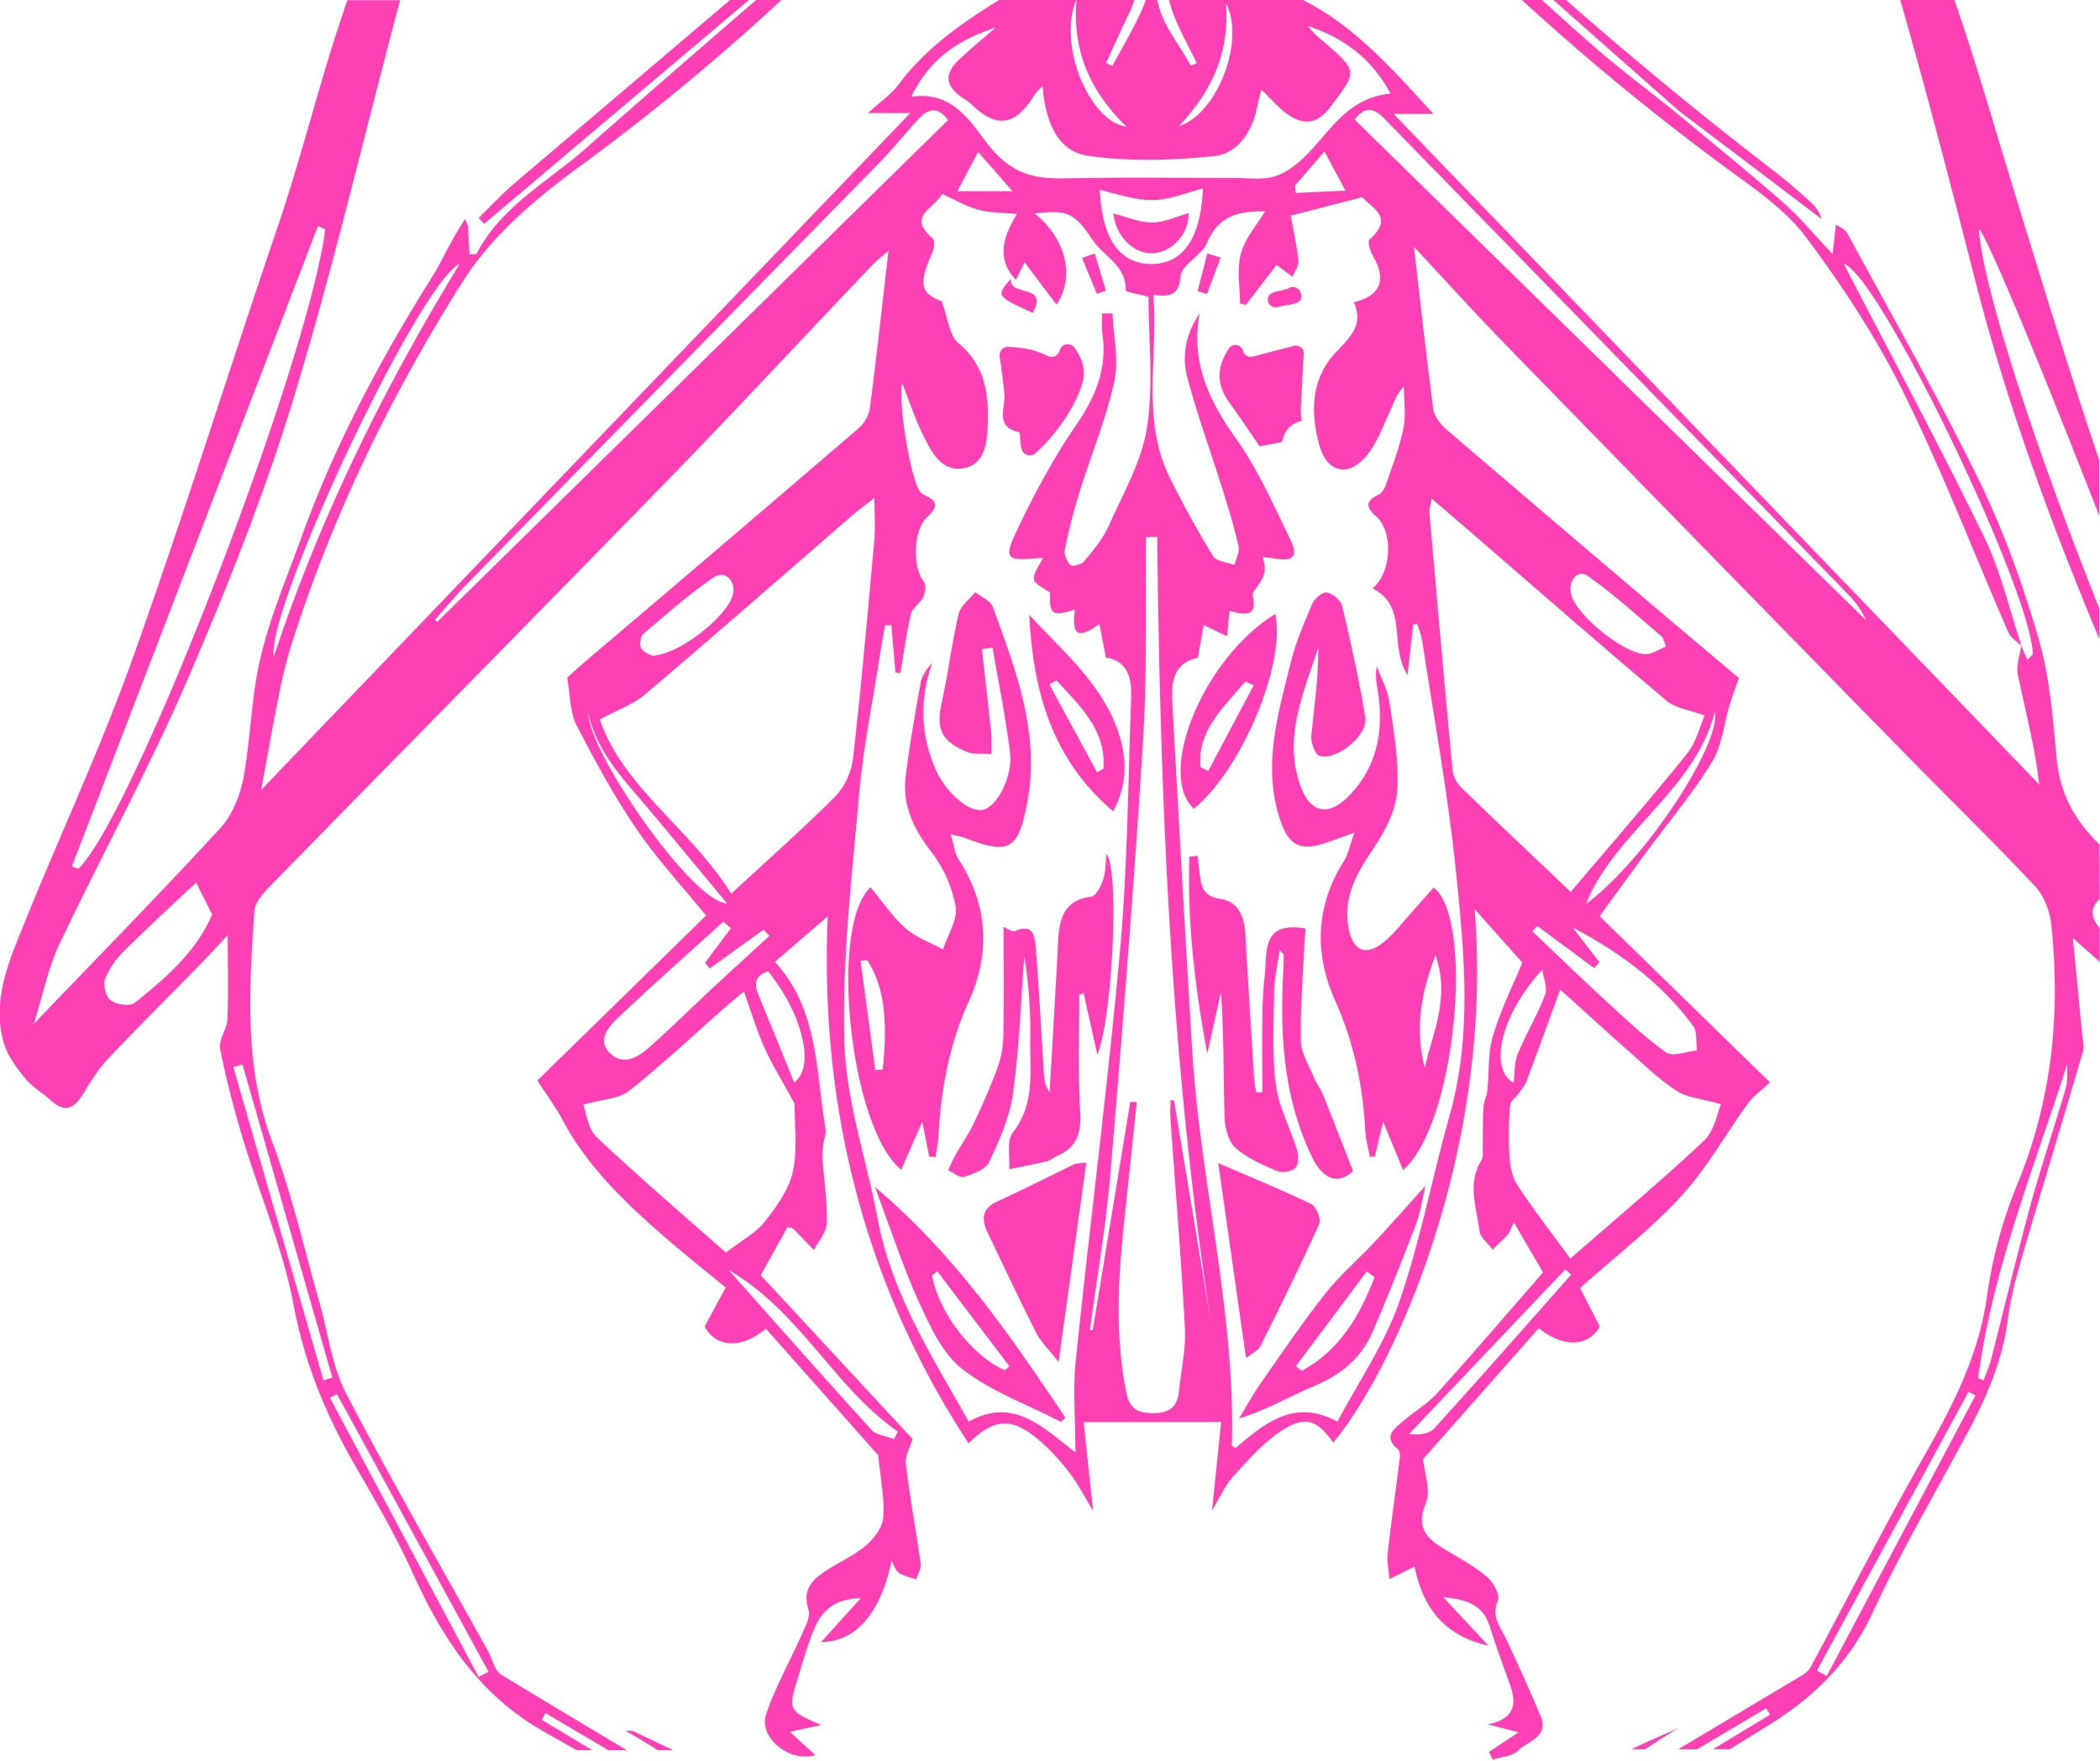 <svg id="Layer_1" data-name="Layer 1" xmlns="http://www.w3.org/2000/svg" viewBox="0 0 921.24 772.66"><defs><style>.cls-1{fill:#ff3fb4;}</style></defs><defs><style>path{fill:#ff3fb4;}</style></defs><title>EscarabajoRosa</title><g id="NLJ1e2"><path class="cls-1" d="M920.89,201.89c-14.28-42.52-27.38-85.47-40.48-128.43-7.55-24.75-14.69-49.63-23.25-74l-23.67,0c11.61,40.69,22.32,81.65,32.77,122.65,13.88,54.4,33.16,106.78,54.7,158.3V267c-26.25-65.71-51.16-140-52.84-166.55,4.11,4.08,28.29,63,52.8,125.89ZM921,370.55l-.24-.24c-10.94-10.73-17-22.16-18.48-37.23-1.74-17.77-3-35.94-8-52.93-6.86-23.6-15.26-47.1-26-69.16-18-36.78-38.23-72.41-57.76-108.41-1.21-2.24-4.37-3.43-5.13-4-.51,4.68-1,8.75-1.43,12.92-8.14-8.58-14.34-16.16-21.61-22.55-15.25-13.39-31.06-26.16-46.64-39.18C723.09,39.61,710,29.89,697.86,19.17q-11-9.66-21.8-19.54h-8.82a1085,1085,0,0,0,89.32,73.52c12.58,9.3,26.31,18.4,35.49,30.62,16.14,21.52,31.11,44.41,43,68.46C852,206.48,865.72,242.32,881,277.38c1,2.35,3.66,4,5.64,5.93,0,0,0-.05,0-.07l.06.14.16.15c-5.36-16-9.1-32.81-16.42-47.85-19.06-39.16-39.69-77.54-59.69-116.24-.55-1.07-1.08-2.16-1.87-3.73,16.14,5.83,82.31,143.65,82.9,171.42l-2.41,2.4q-1.32-3.07-2.67-6.15l-.07-.07c-.54,4.32-2.25,8.86-1.4,12.89,3.36,16,7.53,31.83,9.34,48.05L611.39,50h17.49c-18.09-19.67-34.7-38.81-57.81-50.27l-58.2.06A42.11,42.11,0,0,0,514,4c2.75,8.21,7.27,15.82,11,23.68l-2.63,1.15c-5.12-9.62-12.75-18.13-14.71-29.08h-5.05a19.37,19.37,0,0,1-1,3c-3.8,9.05-9,17.49-13.62,26.21l-2.79-1.37c2.45-5.3,4.91-10.59,7.33-15.9,1.65-3.62,3.66-7.13,4.82-10.9.1-.34.2-.67.29-1l-25.4,0c-1.89,23.61,6.59,40.79,22,55.84-16.49-2.36-30.31-36-22.06-55.84l-33.56,0C422,10.07,406.17,21.05,394.19,37.1c-3.25,4.35-8,7.57-13.4,12.5l18.55,0L114.53,346.69c3.11-16.58,5.69-31.64,8.83-46.59a216.08,216.08,0,0,1,6.44-23.23c17.73-54.15,42.73-105,73-153,13.12-20.8,32.51-36.94,52.59-51.64A990,990,0,0,0,342.86-.06H331.79c-24.94,21.58-49.87,43.16-74.59,65C240.48,79.71,219.8,90.51,209,111.49l-3,.16q-.34-6.33-.71-12.66c-.43-.95-.87-1.89-1.3-2.83-1.76,2.86-3.61,5.69-5.25,8.62-3.08,5.51-5.75,11.27-9.1,16.61-22.73,36.25-42.79,73.84-57.33,114.18-6.33,17.55-13.72,34.87-18,52.92-4.16,17.3-4.26,35.53-7.57,53.09-1.47,7.72-4.9,16.2-10.12,21.86-26.1,28.37-53.09,55.91-81.75,85.81,4-12.7,6.2-24.39,11.13-34.79,18.38-38.84,39.15-76.62,56.16-116,17.54-40.66,34-82.07,46.85-124.38C146.5,116.68,160,58.07,175.54.1l-23.13,0c-11.52,32.89-19.53,67-30.78,100C100.13,163.26,80.37,227,57.91,289.72,43.68,329.5,25.63,367.92,9.84,407.16c-6.47,16-13.3,32.56-8.2,50.39,1.63,5.7,5.66,11,9.47,15.71,3,3.73,7.48,6.23,11.09,9.49,5.85,5.3,9.93,4.4,14.26-2.71,3.25-5.34,6.61-10.83,10.86-15.34,13-13.83,26.56-27.21,39.84-40.81,4-4.11,7.9-8.37,12.74-13.52,0,13.67.36,25.31-.13,36.91-.19,4.4-4,9.06-3.18,13,2.61,13.34,6.12,26.55,10,39.56,7.33,24.25,17.55,47.88,22.17,72.59,4.78,25.5,14.13,48.26,26.83,70.32,9,15.57,18.1,31.17,25.47,47.51C194.06,719,210.43,744,238.88,760c4.7,2.66,9.4,5.32,14.08,8h6.91l-22.25-13.37,1.73-2.92L266.88,768H275q-27.5-16.41-54.91-33C217,733.17,216,728,214,724.33c-20.86-37.58-42.4-74.81-62.2-113-6.27-12.06-7.85-26.56-11.67-39.92-6.69-23.36-12-47.27-20.54-69.92-12.68-33.44-10.25-67.5-8-101.73.26-3.95,4.2-8.15,7.33-11.36C176.93,329,235.3,269.92,293.24,210.39c30-30.84,59.27-62.39,88.94-93.55,2.72-2.86,5.88-5.28,7.59-6.79-2.58,22.3-5.14,45.76-8.17,69.15a15.65,15.65,0,0,1-5.12,8.9q-58.83,50.54-118,100.7c-3.76,3.22-7.41,6.55-9.66,8.54,1.45,8.08,1.19,15.14,4,20.62,8,15.57,16.39,31.07,26.22,45.53,9.08,13.36,20.21,25.33,30.71,38.26-26.4,25.83-51.18,50.05-74,72.38,4.27,6.61,8.08,11.68,11,17.21,10.88,20.47,27.24,36.13,44.38,51.07,8.54,7.44,17.44,14.48,27.23,22.57-2.89,5.34-5.76,10.68-9.23,17.11,4.82,9,15.72,10.24,26.87.94l49.27,55.55c1,10.14,2.82,18.86,2.19,27.39-.32,4.4-4.24,9.46-7.95,12.5-5.85,4.82-13.15,7.83-19.35,12.29-5.1,3.66-7.9,8.38-5.49,15.58,1,2.94-1.35,7.28-2.84,10.7-5.19,11.77-11.65,23.09-15.75,35.22-2,5.92,1.84,12.17,7.62,15.68a17.64,17.64,0,0,0,14,2.25l-2.44-2.26c-2.77-2.54-5.56-5.09-8.73-8l13.75-3c-14.42-6.13-14.63-6.64-10.26-20.63,1.48-4.77,2.83-9.61,4.46-14.33,3.48-10.06,6.81-20.36,23.13-20.65-6.53,7.22-11.92,13.18-17.38,19.2,15.09-.05,25.91-12.27,30.91-35.59,1.33,2.32,1.85,4.42,3.16,5.22,2.27,1.37,5,2,7.6,2.88.72-2.28,2.32-4.67,2-6.81-2-14.65-4.77-29.21-6.5-43.88-.44-3.64,2-7.61,2.95-10.87q-32.93-35.55-66.64-71.92l11.85-21.19c1.4.48,2.15.51,2.53.9,3,3.07,6,6.2,9,9.31,2-4,5.5-7.94,5.63-12,.28-9-1.17-18.13-1.82-27.21a38.77,38.77,0,0,1,.19-6.55c.26-2.6,1.47-5.3,1.05-7.74-4.33-25.13-2.91-51.91-22.16-73l23.14-20c-3.45,82.05,15.25,160.25,61.76,231.21,11.76-11.34,19.43-11.55,32.06-.37a95.36,95.36,0,0,1,12.72,14c3.51,4.62,6.13,9.92,9.88,16.12q-2.37-22.11-4.17-39l60.34-.06c-1.16,11.23-2.51,24.26-4,38.85,3.45-5.71,5.64-10.94,9.23-14.87,6.66-7.28,13.32-15.08,21.49-20.28,10.4-6.61,15.41-4.51,22.46,5.32,26.09-31,70.67-127.86,62-234.09,7.19,8,13.93,15.61,20.95,23.49-3.85,9.33-9.34,20.34-12.84,31.93-2.3,7.63-1.66,16.12-2.53,24.22-.28,2.57-1.58,5-1.72,7.6-.32,5.73-.18,11.48-.29,17.23,0,1.9.38,4.21-.51,5.64-6.4,10.23-2.22,20.8-.92,31.13.37,2.93,3.79,5.47,5.8,8.19,2.25-2.2,4.58-4.33,6.68-6.66.83-.92,1.17-2.3,2.6-5.27,4.88,8.34,9.09,15.55,12.83,21.93-15.71,18-30.8,35.66-46.36,52.88-4.4,4.86-10.33,8.31-15.33,12.66-3.72,3.23-8.59,6.56-2.13,11.89.81.66,1.14,2.45,1,3.64-1.74,14.08-3.78,28.13-5.36,42.24-.41,3.68.47,7.5.77,11.26l11-5.48c3.36,15.79,11,29.83,32.49,34.76-7.22-7.76-12.81-13.74-19.82-21.27,11.2.83,17.56,4,20.32,12.69s5.76,17,8.83,25.41c3.26,9,1.93,15.2-9.55,17.67l13.45,3.45-11.47,7.57-1.59,1.05,1.65,3.42c3.79-1.27,8.67-1.5,11.15-4,.14-.15.29-.29.44-.43,4.31-3.93,13.07-5.77,9.44-14.6-4.64-11.27-9.75-22.37-14.88-33.43-2.56-5.53-7-10.1-3.9-17.41,1-2.42-1.87-7.82-4.51-10.12-4.93-4.34-10.87-7.59-16.58-11-8.33-4.94-15.64-9.23-10.47-21.69,2.26-5.42-.68-13-1.22-19.24L675,582.85c11.68,9,21.88,7.82,26.84-.73-3.37-6.59-6.09-11.86-8.68-16.91,15.33-13.73,31.05-25.81,44.26-40.2,11.31-12.32,19.62-27.37,29.54-41,2.28-3.13,5.68-5.45,9.53-9.05-24-23.39-48.73-47.55-74.77-72.94,6.91-9.46,13.68-18.8,20.52-28.09,9.67-13.1,20.24-25.63,28.72-39.46,4.49-7.32,5.31-16.88,7.89-25.4,1-3.37,2.29-6.65,4-11.51-14.45-12.2-29.69-25-44.85-37.9Q676,224,634.24,188.19c-2.52-2.18-5.08-5.61-5.49-8.75-3.13-23.71-5.72-47.49-8.46-71.14,12.92,13.82,26.28,28.6,40.15,42.86q86.92,89.29,174.1,178.34c19.34,19.79,39.16,39.13,58.13,59.28,3.92,4.15,6.52,10.8,7.15,16.57,4.25,39.36.36,77.59-15,114.7a205.41,205.41,0,0,0-13.21,49.1C868,595,856.53,617,844,639.11c-17.24,30.35-33.07,61.51-49.6,92.27a11.28,11.28,0,0,1-4.12,3.93q-27,16.11-54,32.27h8.29l30.25-18,1.7,2.83q-12.51,7.58-25,15.14h7.41q8.86-5.5,17.7-11c19.27-12,34.89-27.31,44.85-48.87,12.41-26.85,27.45-52.5,41.45-78.61,8.53-15.91,15.64-32.2,17.93-50.43,1.19-9.52,3.81-18.94,6.51-28.2,8.65-29.71,17.72-59.31,26.4-89,.74-2.55-.18-5.6-.44-8.41q-1.95-20.7-4-41.39,6.09,5.24,11.79,10.51V407.3c-3.09-3.93-5.06-8.21,0-12.87ZM201.64,115.83c-33.75,55.24-61.58,112.05-81.6,172.55C117.33,265.22,184.2,123.71,201.64,115.83ZM139.51,99.14l3.16,1.52c-7.42,58.67-84.56,258.41-108.35,280.58l-2.77-1.07Q85.54,239.67,139.51,99.14ZM59,440.12c-2.07,1.63-8,.69-10.48-1.2-2.11-1.59-3.35-6.84-2.37-9.5a35.44,35.44,0,0,1,8.35-12.15c10.31-10.26,21-20.09,31.56-30,2.1,4.2,4.24,8.46,7,14C86.48,417.07,73.06,429,59,440.12ZM214.3,733.55l-4.31,2.3L144.71,613.29l3.17-1.48ZM145.79,604.46l-3.86,1.27Q122.16,537,102.38,468.24l4-1.14Q126.08,535.77,145.79,604.46ZM537.8,1.39c8.71,16.28-3.91,48.84-20.55,53.9C531.24,40.37,539.6,23.45,537.8,1.39Zm-101,10.69c-5.33,4.65-10.81,9.14-15.95,14-6.81,6.43-6.27,11.48,1.45,16.9a22.88,22.88,0,0,1,3.23,2.19C437,56.65,445.44,55.53,454,41.38c.55-.91,1.46-1.61,3.34-3.63,1.28,15.08,6.14,28.6,20.08,30.62,18.09,2.62,37,2,55.23.13,10.23-1.07,16.56-10.46,18.77-21.19.57-2.79,1.32-5.55,1.91-8,4.19,4,7.5,8.06,11.65,10.92,7,4.8,12.82,4.39,18.67-3.34C595.52,31.16,596,31.49,580.34,18a38.28,38.28,0,0,1-6.63-6.65c15.38,5.19,27.84,13.89,36.31,29.73-20.15,1.89-27.43,18.62-39.47,29.4-3.55,3.18-8,6.16-12.54,7.22-5.36,1.26-11.22.36-16.87.37-23.92,0-47.85-.34-71.76.16-13.19.27-23.33-.38-34-12.5-8.4-9.58-15.57-26.11-35.61-23.3C408.25,25.06,421.32,17.16,436.82,12.08ZM590.25,83.66l-21.8,1c-.11-1.1-.22-2.2-.32-3.29,4.17-4.81,8.35-9.61,12.91-14.88Zm-62.54-1c-.89,22.35-9,33-22.24,33.17-13.86.13-22-10.32-23-32.54,6.13,1.51,11.42,3.17,16.84,4a36.29,36.29,0,0,0,11.72,0C516.16,86.32,521.17,84.5,527.71,82.65Zm-83.55,1.23L420,83.9c3.48-6.6,6.27-11.86,9.09-17.23C433.51,71.71,437.74,76.56,444.16,83.88Zm-252.34,189c-.35-.29-.71-.57-1.06-.87,4.74-5.32,9.26-10.83,14.24-15.92q90.15-92.17,180.38-184.28c6-6.18,11.51-12.92,17.32-19.34,4.21-4.68,8.52-6.18,13.2.2Zm90.54,5.17c10-8.54,19.9-17.31,30.74-24.7,5-3.4,9.78,1.43,8.42,7.48-2.11,9.42-24,26.82-35.42,26.88-.91-.58-3.8-1.49-4.91-3.41C280.36,282.84,281,279.18,282.36,278.05Zm-24.31,34.87c4,17.87,16.45,30,27.43,43.15,10.73,12.83,21.37,25.75,33.49,40.36C303.86,396,258.68,331,258.05,312.92Zm13.12,133.67c15.1-14.37,30.74-28.18,46.18-42.19l3.29,2.92L309.3,422.48c.66.84,1.33,1.67,2,2.5l23.61-17,2.67,2.64c-8.69,8-17.43,15.92-26.08,24-9,8.39-17.74,17.12-27,25.22-4.86,4.22-11.21,8-17,2.18S267.14,450.42,271.17,446.59ZM393.91,628.2l-1.75,3.27c-3.35-1.32-7.71-1.72-9.89-4.1-20.72-22.76-41.06-45.86-62.59-70.06C351.15,575.58,365.86,608.72,393.91,628.2ZM347.73,514.46c-1.81,7.8-7.16,15.19-12.29,21.68-3.82,4.83-9.79,8-17,13.52-17.2-15.23-37.35-32.46-56.63-50.61-3.93-3.71-4.59-10.88-5.93-14.32,8.21-2.32,15.44-2.46,20-6,14.12-11.1,27.2-23.49,40.7-35.36,2.48-2.17,5-4.29,9.75-8.32,3.45,9.58,5.75,17.39,9.07,24.75s7.74,14.48,11.65,21.71c.6,1.11,1.55,2.28,1.55,3.42C348.58,494.8,349.93,505.05,347.73,514.46Zm.64-39.5c-5-12.39-9.84-24.25-14.71-36.1-2.11-5.11-4.35-10.13,3.28-12.66C352.4,445.32,357.6,468.58,348.37,475Zm-27.58-82.79c-17.76-28.53-47.38-46.48-57.64-76.48,7.83-4.26,14.71-6.64,19.87-11,30.46-25.87,60.5-52.22,90.72-78.39,2.47-2.14,5.12-4.08,9.87-7.85,0,7.61.45,13.1-.05,18.51-2.92,32.16-5.74,64.33-9.41,96.41a29.83,29.83,0,0,1-8,16.39C352.06,363.86,337.09,377.07,320.79,392.17ZM471.94,596.9c-1.33,12.83-.17,25.92-.16,40.42-14.42-11.1-27.26-24.48-46.78-13.49-16.17-28.7-33.88-56.23-40-89.15-4.83-25.82-13.81-51.44-14.56-77.34-1.06-36.1,3.26-72.44,6.43-108.57,1.78-20.22,5.86-40.23,9-60.34.71-4.72,1.6-9.41,2.41-14.11l2.75,0q.9,10.38,1.8,20.75l2.18.22c1.49-8.64,2.64-17.35,4.64-25.85.65-2.71,4-4.66,5.3-7.35.92-2,1.5-5.48.41-6.77-5.09-6.12-4.86-22.6,1.33-28.37,4.17-3.88,5.45-6.81-.8-9.54a6,6,0,0,1-2.34-1.75c-3.8-4.94-9.63-38.1-7.78-47.51,3.27,8.28,5.61,15.4,8.86,22.09,3.79,7.84,8.47,17.36,18.58,15.11,9.48-2.11,9.94-12.31,10.16-20.76.34-13.05-1.84-24.82-13-34.1-3.89-3.24-4.39-10.53-7.3-18.3-9.14-3.54-10.33-7.43-4.16-21.1.86-1.9,1.32-5.6.28-6.47-11.84-9.92,1.1-13.25,4.08-19.53,5.92,2.65,10.86,5.62,16.21,7s11,1.25,16.71,1.8c-7.65,12-8,21.2-.49,28.86l3.8-7.65c4.89,6.53,9.43,12.56,14,18.6,8.2-12.37,4.13-29-9.58-40C468,92,471.32,93.23,479.11,105c4.86,7.37,14.94,11.32,14.74,22.34,0,.85,6.11,1.81,10,2.9,0,18.69,2.25,38.38-.66,57.28-2.29,15-10.53,29.14-16.85,43.35-2.5,5.61-6.71,10.55-10.66,15.36-1.17,1.43-5.22,2.55-6,1.79-1.61-1.52-3-4.68-2.55-6.77a253.71,253.71,0,0,1,6.38-25.08c5-16.23,11.64-32.08,15.29-48.59,2.1-9.5-.33-20-.72-30.05l-4.58,0c0,2.86-.35,5.78.07,8.58,2.23,15.11-2.68,27.63-11.29,40.12-9.75,14.16-18,29.51-25.47,45.05-6.94,14.48-6,15,10.71,13.47-1.65,3.62-4.32,6.77-3.92,9.48.32,2.16,4.37,3.77,7.05,5.83-.32,9.61.84,10.57,10.89,7.42-.73,7.22-1.47,15.3,10.76,6.34,1.07,5.57,1.89,9.81,2.84,14.72,9.39,1.34,11.4,8.88,11.09,17.26-1.35,37-1.53,74.09-4.85,110.92C485.94,476.92,478.15,536.84,471.94,596.9Zm41.55-105.69c2.15,30.57,4.71,61.12,6.32,91.72.48,9.19-1.69,18.52-2.65,27.79-.72,6.91-4.46,9.43-11.45,9.39s-10.27-2.23-11.65-9.21c-5.11-25.9-3.43-51.78-.6-77.72,1.8-16.51,3.49-33,5.23-49.56l-2.85-.1q-8.23,50.09-16.48,100.17l-1.2-.14c3-22.66,7-45.22,8.92-68,5.33-63.45,10.39-126.93,14.36-190.47,1.86-29.71,1-59.58,1.33-89.37l4.89-.16C508.93,351,513.55,466.05,531.2,580.2l-16.14-97.27-1.6-.21C513.46,485.55,513.29,488.39,513.49,491.21Zm163.1-65.74c.5,3.71,2.4,7.95,1.24,11-3.44,9-8.44,17.36-12.1,26.27-1.51,3.65-1.16,8.06-1.7,12.4C653.09,469.09,658.11,445.64,676.59,425.47ZM629.17,626.82c-2.27,2.5-6.82,2.93-11,2.39L686.71,557l2.55,2.32C669.29,581.89,649.43,604.54,629.17,626.82ZM747.59,500.46C729,518,709.4,534.36,688.89,552.28c-8.9-12.21-16.51-21.95-23.22-32.27-2.36-3.63-3.21-8.63-3.52-13.09a159,159,0,0,1,.31-21.93c.12-1.77,2.49-3.36,3.72-5.1s2.8-3.59,3.57-5.62c4.73-12.6,9.29-25.26,14.69-40.07,11.34,10.23,20.35,18.51,29.52,26.59,7,6.15,13.72,12.79,21.48,17.82,4.77,3.08,11.25,3.54,19.59,5.93C753.34,488.33,752.13,496.16,747.59,500.46Zm-4.86-50.31c1.92,2.6,1.2,7.15,1.69,10.8-4.58.41-10.62,2.9-13.48.88-9.46-6.67-17.92-14.8-26.49-22.67-10.89-10-21.51-20.31-32.24-30.49l2.15-2.38q12.5,9.27,25,18.52l2.29-2.57L689.93,407C710.78,417.93,729,431.48,742.73,450.15Zm-47-53.51c13-31.94,47.53-49.47,56.59-84.34C754.82,327,721.23,378.15,695.73,396.64Zm.67-144c11.5,8,21.89,17.63,32.65,26.68.67.56.77,1.79,1.78,4.36-3,1.2-6,3.45-8.91,3.38-9.52-.23-29.47-16.38-32.49-25.58C687.44,255.41,691.92,249.52,696.4,252.63ZM628,218.73c6.56,5.62,12,10.29,17.45,15,28.49,24.63,56.84,49.44,85.64,73.73,3.89,3.28,10,4,16.74,6.54-2.18,4.86-3.79,11.86-7.84,16.87-16.28,20.18-33.33,39.73-50.93,60.51C672.67,375.8,656.7,360.79,641,345.54a13.7,13.7,0,0,1-3.81-7.88c-3.53-37.47-6.82-75-10.09-112.45C626.93,223.68,627.5,222.09,628,218.73Zm-6.34,54.91c.77,2.53,1.87,5,2.26,7.6,5.09,33.63,11.3,67.13,14.77,100.92,3.66,35.73,7.27,71.74-2.78,107.37-7.67,27.19-12.84,55.18-22.08,81.79-6.36,18.32-17.79,34.88-27.1,52.51-19.07-10.31-31.94.75-44.73,11.61-.69-.5-1.6-.87-1.59-1.21,1.64-58.77-14-115.81-17.45-174q-4.56-76.38-8.71-152.78c-.46-8.46.91-16.81,11.21-18.73.95-5.35,1.67-9.34,2.58-14.44l10.26,4.9c.43-4.34.74-7.6,1.08-11.07,5.67,1.2,12.52,3.68,10.14-7a2.7,2.7,0,0,1,.68-1.81c4.92-6.76,5.46-8.62,3.75-14.86,1.77.21,3.25.29,4.69.54,8.88,1.52,11.11-.63,7.22-8.62-7.26-14.91-14-30.39-23.54-43.78-12-16.76-20-33.62-16.05-55-6,8.65-7.88,18.34-5.48,27.64,4.33,16.73,10.38,33,15.55,49.56,2.58,8.24,5.09,16.52,7,24.93.55,2.47-1.13,5.45-1.79,8.2-3.2-1.23-7.92-1.52-9.34-3.83-6.78-11-13-22.44-18.82-34-12.87-25.65-5.25-53.09-7.43-80.66,7.13.83,11.23.36,12-8.27.44-5.09,9.19-9,11.5-14.51C534.71,93.83,544.8,92.64,555,92.73c-3.5,5.83-8.74,11.69-10.62,18.51s-.39,14.62-.39,22l2.64.5c4.54-5.93,9.08-11.86,13.4-17.52,2.55,1.92,4.78,3.6,7,5.27.91-2.38,2.79-4.85,2.56-7.1-.71-6.84-2.24-13.58-3.34-19.77l31.41-8.1c3.66,4.51,14.47,8.62,3.09,18.62-.92.81.34,5.09,1.56,7.19,6,10.37,3.42,17.49-8.41,20.32,4.53,10-1.78,15.44-8.09,22.2-10.73,11.49-11,26.28-7,40.55,3.51,12.49,13.31,14.18,21.25,3.84,4.37-5.68,6.9-12.81,10-19.43,1.53-3.27,2.48-6.83,5.81-10.21,0,6.15,1,12.5-.22,18.42-1.7,8.42-4.89,16.56-7.67,24.74-.58,1.7-1.88,3.71-3.39,4.42-6.16,2.93-5,5.7-.75,9.55,7.39,6.63,6.72,24.75-1.78,31.45,15.82,7.84,7.15,25.16,15.4,38,.93-8.29,1.71-15.2,2.49-22.12ZM594.26,52.47c4.63-6.28,8.85-4.74,12.86-.62Q709.11,156.42,811,261.07a38.08,38.08,0,0,1,7.65,11.15ZM801.38,735.42l-4.33-2.32L863.6,610.7l3,1.64Zm104.88-258c-4.92,16.95-10.65,33.69-15.31,50.72-6.22,22.77-11.66,45.74-17.52,68.6a91.27,91.27,0,0,1-3.28,8.94l-2.36-.91c6.23-47.67,24.57-92.13,39.11-138C906.73,470.27,907.24,474,906.26,477.39ZM715.74,767.6h6c4.89-3.3,9.85-6.5,14.93-9.49C729.7,761.25,722.62,764.22,715.74,767.6Zm-441.15-8c4.76,2.63,9.41,5.46,14,8.4h6.77l-16.8-8A6.13,6.13,0,0,0,274.59,759.59ZM794.9,89.24c-5.18-4.69-10.41-9.38-15.94-13.63q-47.49-36.49-92.42-76h-5.49q27.76,24.6,55.6,49.15,31.26,23.67,62.49,47.35A15.93,15.93,0,0,0,794.9,89.24ZM320.28,0q-47.34,40.24-94.66,80.51c-5.51,4.7-10.45,10.07-15.65,15.14l2.45,2.53L328.53,0Z"/><path class="cls-1" d="M615.49,513.37l-8.75-21.2c-1.43,6.07-2.51,10.68-3.6,15.3l-2.17.16c-.67-3.59-1.77-7.17-2-10.79-1-20.15-4.93-39.27-13.35-58-9.18-20.41-8.51-41.49,4.06-61.21,1.82-2.86,2.41-6.51,4.44-12.25-6.21,2.2-10,3.7-13.89,4.91-10,3.12-14.82.3-18.29-9.53-8.43-23.89-1.44-46.83,4.21-69.75,2.21-9,5.92-17.62,9.57-26.16,1-2.27,4.61-5.25,6.39-4.87,2.62.55,6.13,3.47,6.72,6,3.83,16.19,7.43,32.46,10.13,48.87,1.27,7.73-12.59,19.13-20.14,16.79-2-.62-3.84-5.93-3.56-8.87,1.21-12.78,3.23-25.47,3-38.45-6.27,19.31-15,38.46-8.23,59.23,4.49,13.71,13,15.27,22.69,4.72,11.13-12.06,14.11-26.8,12.06-42.7-.53-4.19-1.82-8.29-.73-13.13,1.92,5.35,4.8,10.57,5.58,16.08,1.82,12.84,4.24,25.94,3.3,38.71-.63,8.62-5.4,17.64-10.41,25.07-7.32,10.85-13.53,21.38-10.92,35,1.92,10,7.49,12.51,15.38,6.16,4.6-3.71,8.24-8.64,12.25-13.07,3.29-3.63,6.49-7.33,9.66-10.92C647,403.09,638.65,493.9,615.49,513.37ZM625,468.52c3.7-15.7,11.16-31,4.76-49.34C623.15,436.26,620.72,452.08,625,468.52Z"/><path class="cls-1" d="M561.39,416.91c-1,6.82-2.35,12.49-2.43,18.18-.2,13.67-1,27.49.78,41,1.26,9.75,6.34,19,9.25,28.55.75,2.45.75,6.51-.73,7.88-1.72,1.61-5.92,2.24-8.18,1.27-6.39-2.75-13.11-5.67-18.17-10.23-3.1-2.8-4.58-8.7-4.71-13.27-.54-18.09-.25-36.2-1.58-54.84q-3,13.41-6,26.81c-5.4-28.74-8.78-57.42-7.87-86.35l3.63-.36c.35,3,.71,6,1.06,8.95.63,5.34,2.18,9,8.81,9.9,8.18,1.17,10.63,8,11.07,15.58q1.83,31.45,3.84,62.89c.14,2.16.58,4.31.88,6.47l2.74-.05c0-10.58-.14-21.16,0-31.74a176.62,176.62,0,0,1,1-19c1.27-10.44-1.82-24.54,18-21.11-.18,2.35-.5,5.46-.64,8.57-.61,13.63-1.75,27.28-1.45,40.89.12,5.21,3.45,10.41,5.56,15.52,1.13,2.74,3,5.16,4.14,7.91,4.35,10.79,8.52,21.65,13.17,33.55-6,5.72-12.89,4.29-17.85-5.92-12.35-25.38-14.21-52.44-12.83-80,.15-3,.21-5.94.27-8.91C563.23,418.78,562.85,418.55,561.39,416.91Z"/><path class="cls-1" d="M546.62,595.93c-4.17-29.22-8.15-57.19-12.2-85.54,15.17,6.56,28.22,11.85,40.85,18,2.17,1.06,4.4,6.64,3.46,8.71-8.19,18.12-17,36-25.89,53.77C551.94,592.66,549.47,593.68,546.62,595.93Z"/><path class="cls-1" d="M625.38,520.26c-1.65,6.88-2.32,12.13-4.17,16.93-6.08,15.82-12.32,31.58-19,47.14-5,11.52-13.84,18.94-25.59,23.81-10.6,4.4-20.52,10.44-33.05,14.3,3.06-5.05,5.88-10.27,9.25-15.1,9.31-13.32,18.41-26.82,28.46-39.57,6.48-8.22,14.6-15.14,21.79-22.83C610,537.54,616.67,529.9,625.38,520.26ZM603,560.44l-3.39-2.56-31.14,41.63,2.59,2C587.75,592.46,596.55,577.36,603,560.44Z"/><path class="cls-1" d="M559.48,269.4c4.64,22.37-15.05,68.72-35.78,85.5C507.18,339.31,528.09,288.58,559.48,269.4ZM550,300.7l-3.73-1.64c-9.21,11.25-21.13,21.19-19.63,37.59l3.38,1.68Z"/><path class="cls-1" d="M552.59,195.84c-4.45-6.52-8.9-13.06-13.48-19.5-5.77-8.11-5.11-15.71,0-23.43a3.48,3.48,0,0,1,6.24,1l0,.11a3.46,3.46,0,0,0,4.22,2.46l18.05-4.7a3.47,3.47,0,0,1,4.34,3.63c-.1,1.25-.18,2.45-.25,3.66-.39,7.06-.76,14.13-1.06,21.2-.07,1.55.49,4.44.23,4.5-5.53,1.3-7.56,4.89-8.48,9.2Z"/><path class="cls-1" d="M556.17,131.12c.43-3.68,6.26-3.16,9.46-4.77a3.51,3.51,0,0,1,4.88,1.91c2.14,6-5.5,5-9.76,6.43A3.47,3.47,0,0,1,556.17,131.12Z"/><path class="cls-1" d="M535.5,113l-6,16-4.1-1.25q2.12-8.23,4.22-16.49Z"/><path class="cls-1" d="M407.64,507.48c-.87-4.34-1.74-8.68-3.05-15.28-3.59,8.2-6.34,14.51-9.2,21.07-22.45-18-31.93-107-13.48-123.91,5.07,6.08,9.51,12.79,15.33,17.95,4.61,4.09,10.89,6.27,16.43,9.3,2.05-6.3,6.53-13,5.56-18.8a56.36,56.36,0,0,0-10.73-24.12c-7.77-10.06-12.74-20.45-11.19-33,1.7-13.84,4.15-27.58,6.63-41.3.55-3,2.63-5.79,5-8.48-5.44,15.65-5.18,30.85,1.19,46,4.51,10.7,15.18,20.09,21.4,18.38,6-1.64,12.82-14.59,11.55-25-1.88-15.46-5-30.76-7.66-46.12l-4.64.64c1.33,12,2.72,23.9,3.95,35.87.34,3.38.19,6.8.27,10.21-3.74-.31-7.87.31-11.12-1.09-11.38-4.9-13.27-10.16-10.65-22,2.8-12.68,4.33-25.64,7.29-38.27.85-3.61,4.75-6.5,7.25-9.72,2.66,2.15,6.77,3.77,7.78,6.53,10.14,27.86,21,55.78,15,86.36-3.95,20.42-8,22.38-27.15,15-1.44-.56-3-.77-6.35-1.6,1.44,4.67,1.78,8.38,3.57,11.14,12.93,19.95,13.87,41.27,4.41,62.08-8.65,19-12.17,38.61-13.33,59-.18,3.15-.82,6.28-1.25,9.42ZM384,469.55l3.23-.24c2.39-22.78.38-36.88-6.83-48.06l-2.88.39Z"/><path class="cls-1" d="M440.25,406.72c1.23.47,3.72,2.4,5.13,1.79,8.21-3.5,8.63,2.84,9,7.43,1.47,17.94,2.37,35.93,3.49,53.9.19,3.14.37,6.28,2.6,9.45,1.24-21.87,2.58-43.74,3.68-65.62.5-10,2.12-18.6,14.61-20.23,2.05-.27,4.17-4.58,5.14-7.4,1.12-3.26,1-7,1.5-11.24,5.79,6.72,2.68,71.7-4,88-2.22-9.9-4.12-18.43-6-27-.85.31-1.93.52-1.93.73,0,17.15-.58,34.34.4,51.45.53,9.26-1.54,15.63-10.24,19.32-1.53.64-2.86,1.91-4.43,2.29-5.46,1.3-11,2.34-16.5,3.48.42-5.48-1.18-12.55,1.64-16.15,10-12.78,7.34-27.28,7.63-41.34a200.68,200.68,0,0,0-2.62-35.92c-1.53,20.16-2.18,40.44-5,60.42-1.44,10.32-6,20.42-10.51,30-1.51,3.21-7,5.06-11.05,6.33-1.81.56-4.55-1.85-6.87-2.91,1.09-2.25,2.05-4.57,3.27-6.74,2.58-4.56,5.65-8.88,7.88-13.59,3.79-8,7.38-16.15,10.45-24.45a42.4,42.4,0,0,0,2.62-13.59C440.47,439.24,440.26,423.34,440.25,406.72Z"/><path class="cls-1" d="M476.55,510.13c-4,28.59-7.82,56.37-12.15,87.53-4.32-5.54-7.79-8.8-9.81-12.79-7.36-14.49-14.26-29.21-21.27-43.87-2.8-5.85-2.77-10.63,4.26-13.83C448.92,522,460,516.3,471.25,510.88,472.06,510.49,473.11,510.6,476.55,510.13Z"/><path class="cls-1" d="M383.81,520.86c35.94,30.34,59.72,65.83,83.61,101.23l-2,1.83c-14.57-7.51-30.51-13.24-43.21-23.13-8.79-6.84-14.26-18.9-19.14-29.57C396,555.69,390.76,539.31,383.81,520.86Zm57,80.4,2-1.75-31.63-41.67-2.3,1.76C411.71,575.81,426.35,594.93,440.78,601.26Z"/><path class="cls-1" d="M488.34,356C461,332.68,453.22,302.71,451.5,269.8c14.61,15.83,31.63,29.94,38.93,50.94C494.26,331.77,495,343.92,488.34,356ZM463.5,298.56l-3.16,1.71q10.46,19.31,20.92,38.62l2.83-1.53C485.27,320.1,473.62,309.74,463.5,298.56Z"/><path class="cls-1" d="M464.85,153.88l0-.11a3.68,3.68,0,0,1,6.61-1.08,27.1,27.1,0,0,1,2.67,4.67,16.18,16.18,0,0,1,1.19,8.45c-1.54,9.48-11.23,24.36-21.13,33.12a3.68,3.68,0,0,1-6-1.88q-.24-.92-.42-1.83c-.38-1.91-.12-5.45-.73-5.59-10.77-2.38-5.92-10.38-6.43-16.6-.46-5.66-1.31-11.29-2.08-16.65a3.68,3.68,0,0,1,3.93-4.18,57,57,0,0,1,9.83,1.25,45.31,45.31,0,0,1,7.47,2.82A3.68,3.68,0,0,0,464.85,153.88Z"/><path class="cls-1" d="M443.52,122.28c-1.22,8.28,16.87,1.82,9.52,15C436.92,129.92,436.92,129.92,443.52,122.28Z"/><path class="cls-1" d="M480.26,111.25l4.89,16.24-4,1.41q-3.23-7.86-6.46-15.73Z"/><path class="cls-1" d="M488.52,93.74c5.73,1.43,11.3,3.9,16.87,3.9,5.31,0,10.61-2.6,16-4.07.51,8.78-7.4,17.34-15.91,17.56C497.21,111.34,489.22,103.4,488.52,93.74Z"/></g></svg>
